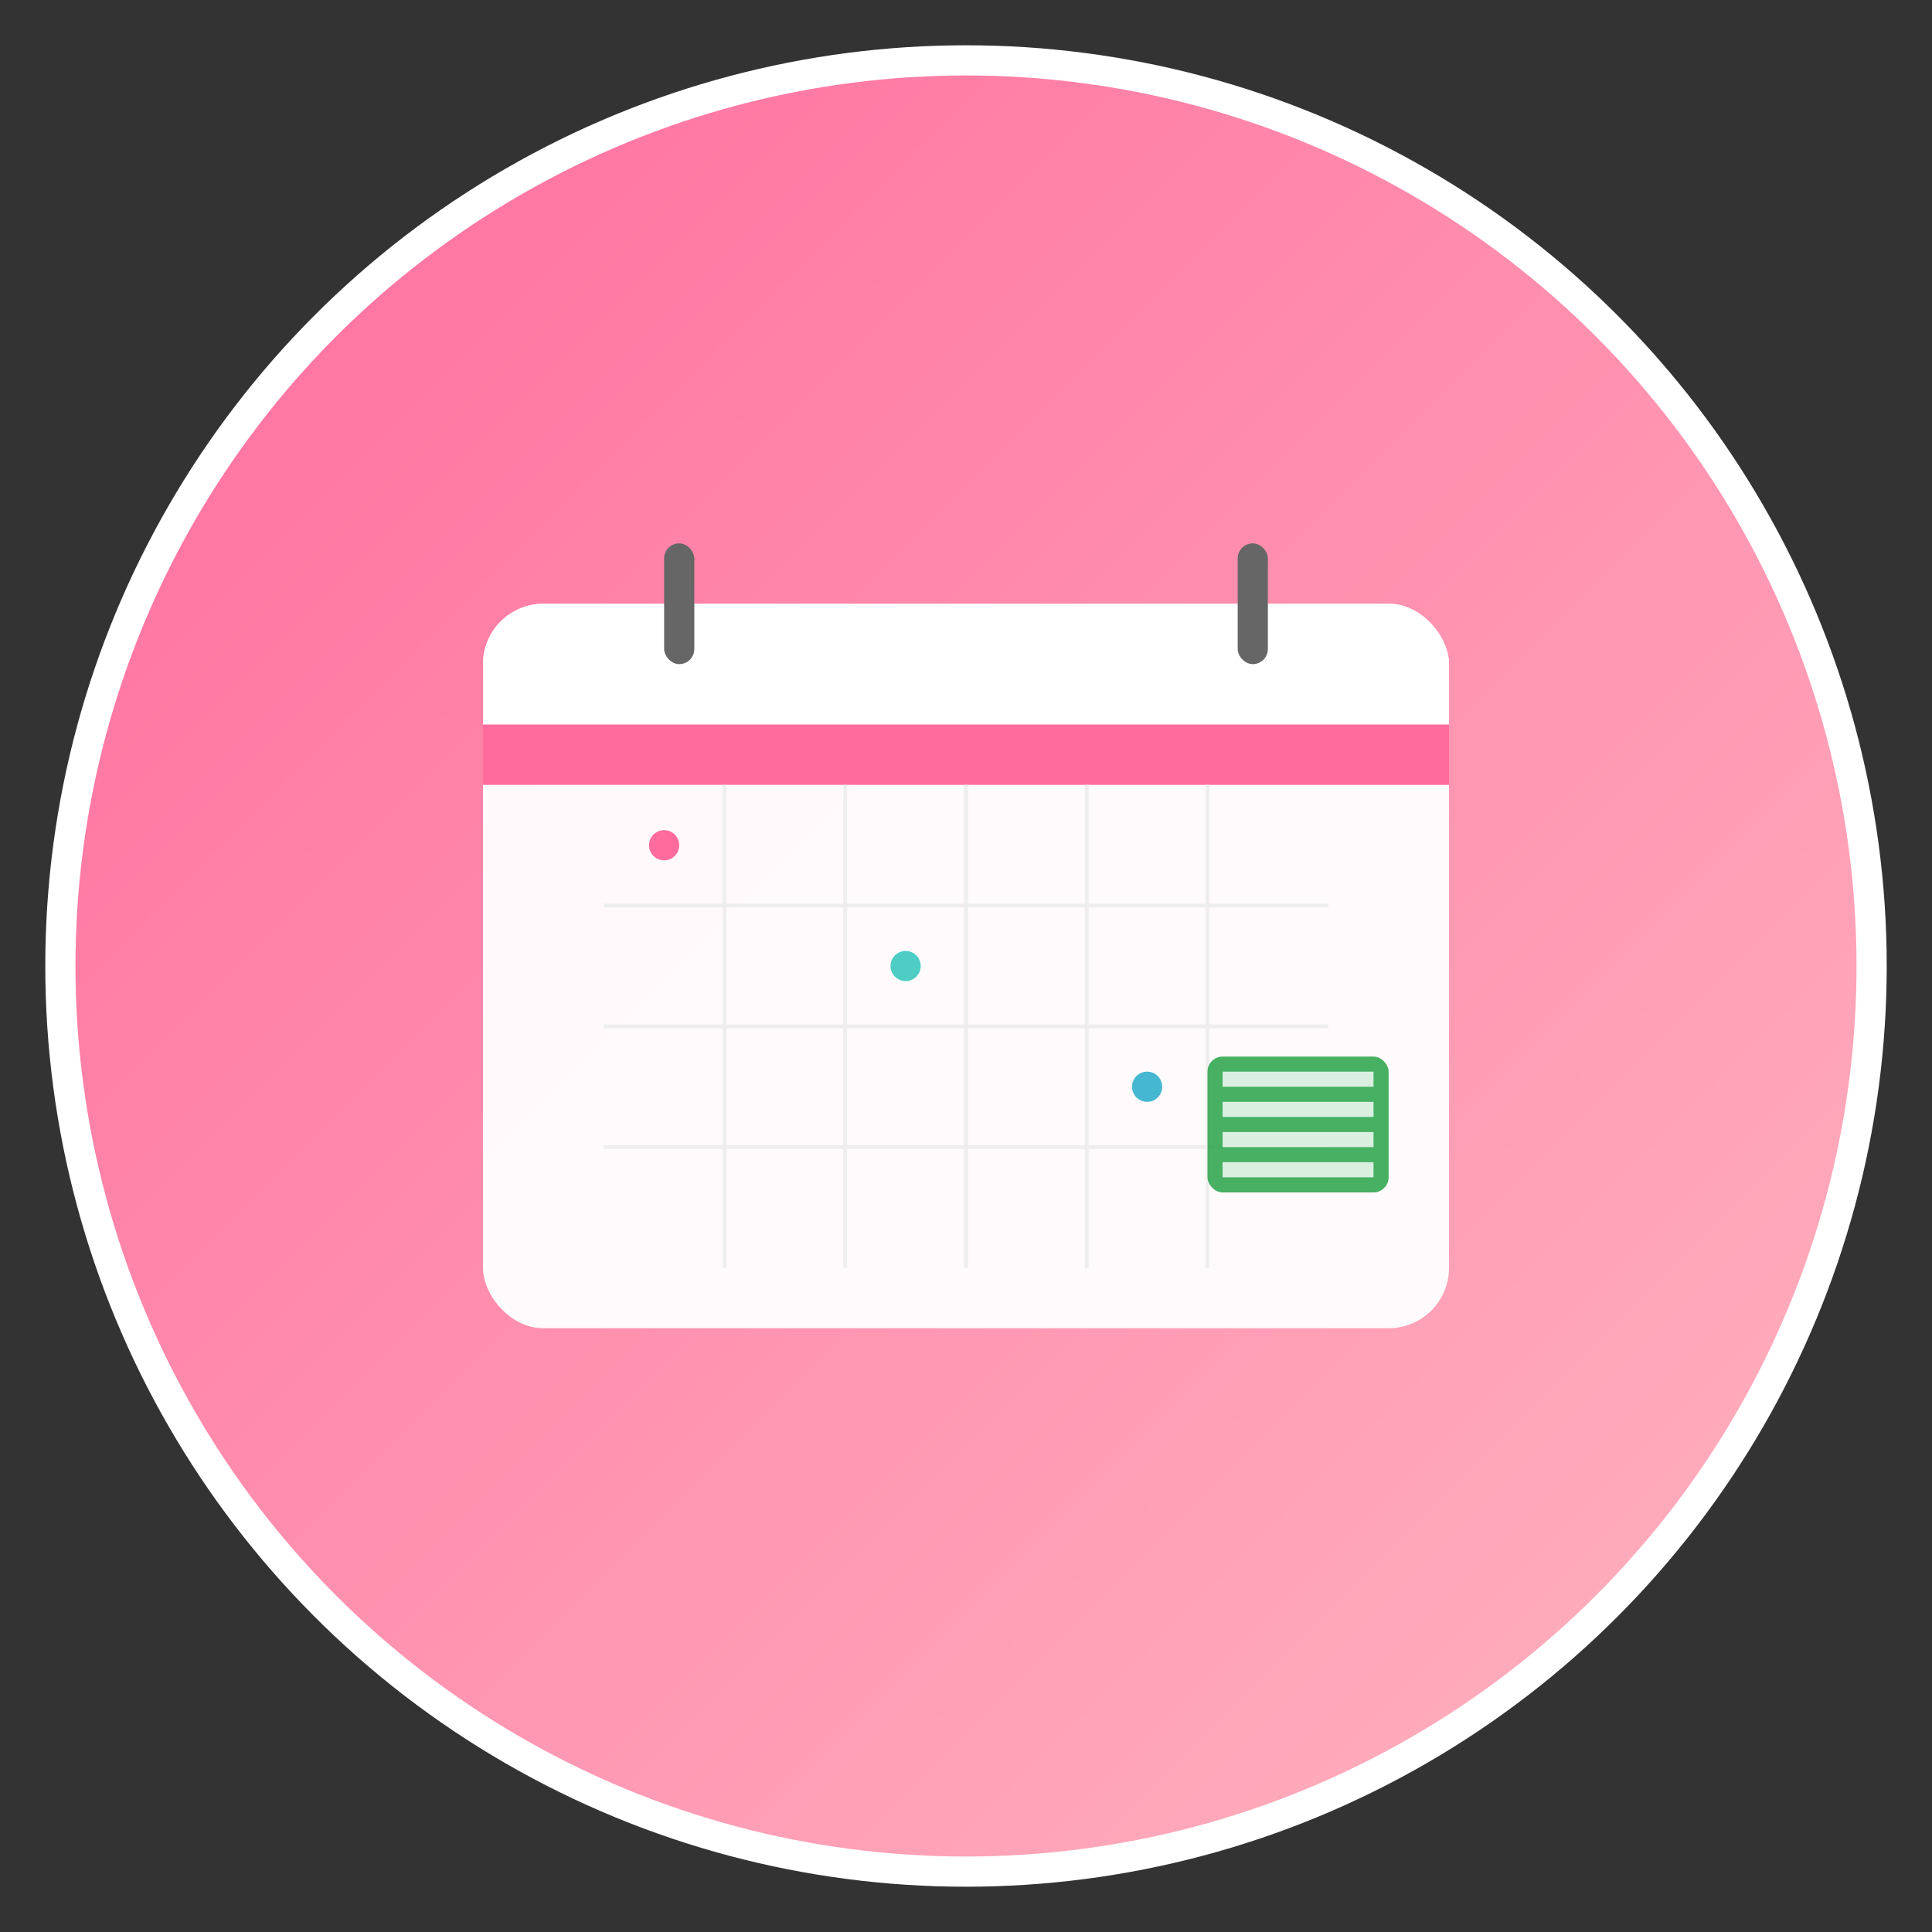 <svg xmlns="http://www.w3.org/2000/svg" viewBox="0 0 512 512">
  <rect x="0" y="0" width="512" height="512" fill="#333333" stroke="none"/>
  <defs>
    <linearGradient id="bg" x1="0%" y1="0%" x2="100%" y2="100%">
      <stop offset="0%" style="stop-color:#FF6B9D;stop-opacity:1" />
      <stop offset="100%" style="stop-color:#FFB6C1;stop-opacity:1" />
    </linearGradient>
  </defs>
  
  <!-- Background circle -->
  <circle cx="256" cy="256" r="240" fill="url(#bg)" stroke="#fff" stroke-width="8"/>
  
  <!-- Calendar icon -->
  <rect x="128" y="160" width="256" height="192" rx="16" ry="16" fill="#fff" opacity="0.95"/>
  
  <!-- Calendar header -->
  <rect x="128" y="160" width="256" height="48" rx="16" ry="16" fill="#fff"/>
  <rect x="128" y="192" width="256" height="16" fill="#FF6B9D"/>
  
  <!-- Calendar rings -->
  <rect x="176" y="144" width="8" height="32" rx="4" ry="4" fill="#666"/>
  <rect x="328" y="144" width="8" height="32" rx="4" ry="4" fill="#666"/>
  
  <!-- Calendar grid -->
  <line x1="160" y1="240" x2="352" y2="240" stroke="#eee" stroke-width="1"/>
  <line x1="160" y1="272" x2="352" y2="272" stroke="#eee" stroke-width="1"/>
  <line x1="160" y1="304" x2="352" y2="304" stroke="#eee" stroke-width="1"/>
  
  <line x1="192" y1="208" x2="192" y2="336" stroke="#eee" stroke-width="1"/>
  <line x1="224" y1="208" x2="224" y2="336" stroke="#eee" stroke-width="1"/>
  <line x1="256" y1="208" x2="256" y2="336" stroke="#eee" stroke-width="1"/>
  <line x1="288" y1="208" x2="288" y2="336" stroke="#eee" stroke-width="1"/>
  <line x1="320" y1="208" x2="320" y2="336" stroke="#eee" stroke-width="1"/>
  
  <!-- Some calendar events -->
  <circle cx="176" cy="224" r="4" fill="#FF6B9D"/>
  <circle cx="240" cy="256" r="4" fill="#4ECDC4"/>
  <circle cx="304" cy="288" r="4" fill="#45B7D1"/>
  
  <!-- Sheets icon overlay -->
  <rect x="320" y="280" width="48" height="36" rx="4" ry="4" fill="#34A853" opacity="0.9"/>
  <rect x="324" y="284" width="40" height="4" fill="#fff" opacity="0.8"/>
  <rect x="324" y="292" width="40" height="4" fill="#fff" opacity="0.8"/>
  <rect x="324" y="300" width="40" height="4" fill="#fff" opacity="0.8"/>
  <rect x="324" y="308" width="40" height="4" fill="#fff" opacity="0.8"/>
</svg>